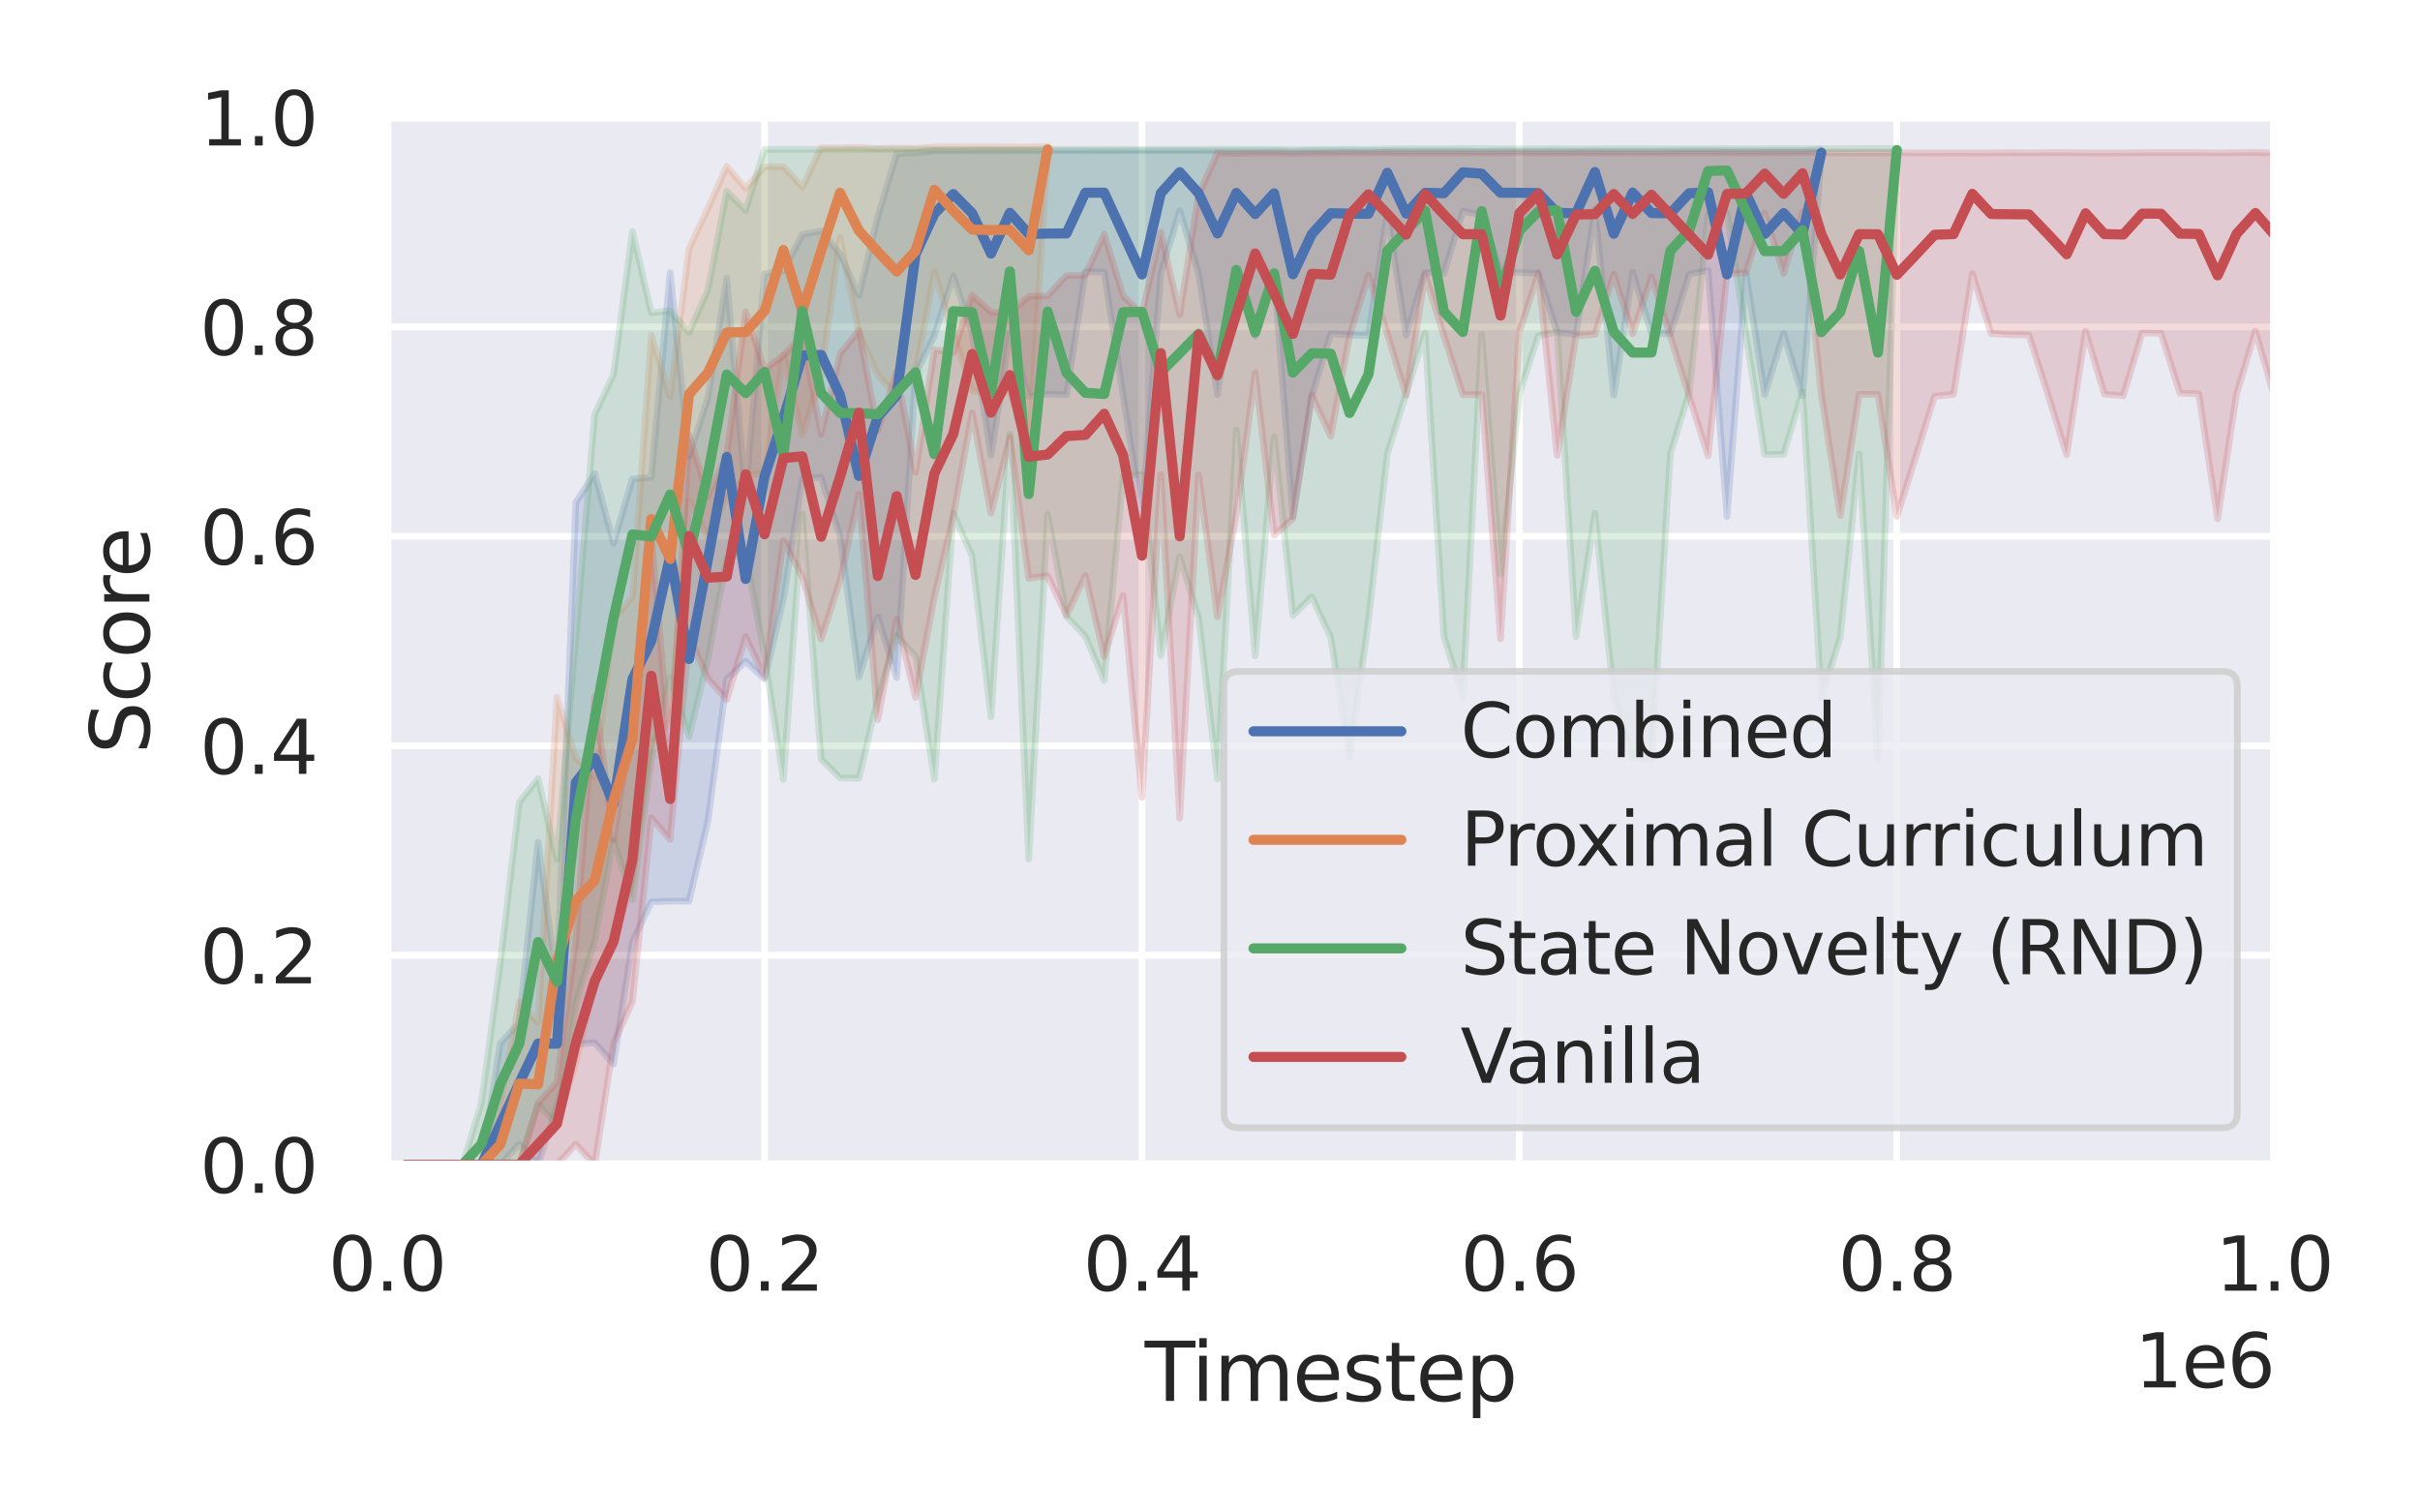<?xml version="1.0" encoding="utf-8" standalone="no"?>
<!DOCTYPE svg PUBLIC "-//W3C//DTD SVG 1.1//EN"
  "http://www.w3.org/Graphics/SVG/1.1/DTD/svg11.dtd">
<svg xmlns:xlink="http://www.w3.org/1999/xlink" width="288pt" height="180pt" viewBox="0 0 288 180" xmlns="http://www.w3.org/2000/svg" version="1.1">
 <defs>
  <style type="text/css">*{stroke-linejoin: round; stroke-linecap: butt}</style>
 </defs>
 <g id="figure_1">
  <g id="patch_1">
   <path d="M 0 180 
L 288 180 
L 288 0 
L 0 0 
z
" style="fill: #ffffff"/>
  </g>
  <g id="axes_1">
   <g id="patch_2">
    <path d="M 46.068 138.612 
L 270.657 138.612 
L 270.657 13.968 
L 46.068 13.968 
z
" style="fill: #eaeaf2"/>
   </g>
   <g id="matplotlib.axis_1">
    <g id="xtick_1">
     <g id="line2d_1">
      <path d="M 46.068 138.612 
L 46.068 13.968 
" clip-path="url(#pedf21549bc)" style="fill: none; stroke: #ffffff; stroke-width: 0.8; stroke-linecap: round"/>
     </g>
     <g id="text_1">
      <!-- 0.0 -->
      <g style="fill: #262626" transform="translate(39.071 153.599) scale(0.088 -0.088)">
       <defs>
        <path id="DejaVuSans-30" d="M 2034 4250 
Q 1547 4250 1301 3770 
Q 1056 3291 1056 2328 
Q 1056 1369 1301 889 
Q 1547 409 2034 409 
Q 2525 409 2770 889 
Q 3016 1369 3016 2328 
Q 3016 3291 2770 3770 
Q 2525 4250 2034 4250 
z
M 2034 4750 
Q 2819 4750 3233 4129 
Q 3647 3509 3647 2328 
Q 3647 1150 3233 529 
Q 2819 -91 2034 -91 
Q 1250 -91 836 529 
Q 422 1150 422 2328 
Q 422 3509 836 4129 
Q 1250 4750 2034 4750 
z
" transform="scale(0.016)"/>
        <path id="DejaVuSans-2e" d="M 684 794 
L 1344 794 
L 1344 0 
L 684 0 
L 684 794 
z
" transform="scale(0.016)"/>
       </defs>
       <use xlink:href="#DejaVuSans-30"/>
       <use xlink:href="#DejaVuSans-2e" x="63.623"/>
       <use xlink:href="#DejaVuSans-30" x="95.41"/>
      </g>
     </g>
    </g>
    <g id="xtick_2">
     <g id="line2d_2">
      <path d="M 90.986 138.612 
L 90.986 13.968 
" clip-path="url(#pedf21549bc)" style="fill: none; stroke: #ffffff; stroke-width: 0.8; stroke-linecap: round"/>
     </g>
     <g id="text_2">
      <!-- 0.2 -->
      <g style="fill: #262626" transform="translate(83.988 153.599) scale(0.088 -0.088)">
       <defs>
        <path id="DejaVuSans-32" d="M 1228 531 
L 3431 531 
L 3431 0 
L 469 0 
L 469 531 
Q 828 903 1448 1529 
Q 2069 2156 2228 2338 
Q 2531 2678 2651 2914 
Q 2772 3150 2772 3378 
Q 2772 3750 2511 3984 
Q 2250 4219 1831 4219 
Q 1534 4219 1204 4116 
Q 875 4013 500 3803 
L 500 4441 
Q 881 4594 1212 4672 
Q 1544 4750 1819 4750 
Q 2544 4750 2975 4387 
Q 3406 4025 3406 3419 
Q 3406 3131 3298 2873 
Q 3191 2616 2906 2266 
Q 2828 2175 2409 1742 
Q 1991 1309 1228 531 
z
" transform="scale(0.016)"/>
       </defs>
       <use xlink:href="#DejaVuSans-30"/>
       <use xlink:href="#DejaVuSans-2e" x="63.623"/>
       <use xlink:href="#DejaVuSans-32" x="95.41"/>
      </g>
     </g>
    </g>
    <g id="xtick_3">
     <g id="line2d_3">
      <path d="M 135.904 138.612 
L 135.904 13.968 
" clip-path="url(#pedf21549bc)" style="fill: none; stroke: #ffffff; stroke-width: 0.8; stroke-linecap: round"/>
     </g>
     <g id="text_3">
      <!-- 0.4 -->
      <g style="fill: #262626" transform="translate(128.906 153.599) scale(0.088 -0.088)">
       <defs>
        <path id="DejaVuSans-34" d="M 2419 4116 
L 825 1625 
L 2419 1625 
L 2419 4116 
z
M 2253 4666 
L 3047 4666 
L 3047 1625 
L 3713 1625 
L 3713 1100 
L 3047 1100 
L 3047 0 
L 2419 0 
L 2419 1100 
L 313 1100 
L 313 1709 
L 2253 4666 
z
" transform="scale(0.016)"/>
       </defs>
       <use xlink:href="#DejaVuSans-30"/>
       <use xlink:href="#DejaVuSans-2e" x="63.623"/>
       <use xlink:href="#DejaVuSans-34" x="95.41"/>
      </g>
     </g>
    </g>
    <g id="xtick_4">
     <g id="line2d_4">
      <path d="M 180.821 138.612 
L 180.821 13.968 
" clip-path="url(#pedf21549bc)" style="fill: none; stroke: #ffffff; stroke-width: 0.8; stroke-linecap: round"/>
     </g>
     <g id="text_4">
      <!-- 0.6 -->
      <g style="fill: #262626" transform="translate(173.824 153.599) scale(0.088 -0.088)">
       <defs>
        <path id="DejaVuSans-36" d="M 2113 2584 
Q 1688 2584 1439 2293 
Q 1191 2003 1191 1497 
Q 1191 994 1439 701 
Q 1688 409 2113 409 
Q 2538 409 2786 701 
Q 3034 994 3034 1497 
Q 3034 2003 2786 2293 
Q 2538 2584 2113 2584 
z
M 3366 4563 
L 3366 3988 
Q 3128 4100 2886 4159 
Q 2644 4219 2406 4219 
Q 1781 4219 1451 3797 
Q 1122 3375 1075 2522 
Q 1259 2794 1537 2939 
Q 1816 3084 2150 3084 
Q 2853 3084 3261 2657 
Q 3669 2231 3669 1497 
Q 3669 778 3244 343 
Q 2819 -91 2113 -91 
Q 1303 -91 875 529 
Q 447 1150 447 2328 
Q 447 3434 972 4092 
Q 1497 4750 2381 4750 
Q 2619 4750 2861 4703 
Q 3103 4656 3366 4563 
z
" transform="scale(0.016)"/>
       </defs>
       <use xlink:href="#DejaVuSans-30"/>
       <use xlink:href="#DejaVuSans-2e" x="63.623"/>
       <use xlink:href="#DejaVuSans-36" x="95.41"/>
      </g>
     </g>
    </g>
    <g id="xtick_5">
     <g id="line2d_5">
      <path d="M 225.739 138.612 
L 225.739 13.968 
" clip-path="url(#pedf21549bc)" style="fill: none; stroke: #ffffff; stroke-width: 0.8; stroke-linecap: round"/>
     </g>
     <g id="text_5">
      <!-- 0.8 -->
      <g style="fill: #262626" transform="translate(218.742 153.599) scale(0.088 -0.088)">
       <defs>
        <path id="DejaVuSans-38" d="M 2034 2216 
Q 1584 2216 1326 1975 
Q 1069 1734 1069 1313 
Q 1069 891 1326 650 
Q 1584 409 2034 409 
Q 2484 409 2743 651 
Q 3003 894 3003 1313 
Q 3003 1734 2745 1975 
Q 2488 2216 2034 2216 
z
M 1403 2484 
Q 997 2584 770 2862 
Q 544 3141 544 3541 
Q 544 4100 942 4425 
Q 1341 4750 2034 4750 
Q 2731 4750 3128 4425 
Q 3525 4100 3525 3541 
Q 3525 3141 3298 2862 
Q 3072 2584 2669 2484 
Q 3125 2378 3379 2068 
Q 3634 1759 3634 1313 
Q 3634 634 3220 271 
Q 2806 -91 2034 -91 
Q 1263 -91 848 271 
Q 434 634 434 1313 
Q 434 1759 690 2068 
Q 947 2378 1403 2484 
z
M 1172 3481 
Q 1172 3119 1398 2916 
Q 1625 2713 2034 2713 
Q 2441 2713 2670 2916 
Q 2900 3119 2900 3481 
Q 2900 3844 2670 4047 
Q 2441 4250 2034 4250 
Q 1625 4250 1398 4047 
Q 1172 3844 1172 3481 
z
" transform="scale(0.016)"/>
       </defs>
       <use xlink:href="#DejaVuSans-30"/>
       <use xlink:href="#DejaVuSans-2e" x="63.623"/>
       <use xlink:href="#DejaVuSans-38" x="95.41"/>
      </g>
     </g>
    </g>
    <g id="xtick_6">
     <g id="line2d_6">
      <path d="M 270.657 138.612 
L 270.657 13.968 
" clip-path="url(#pedf21549bc)" style="fill: none; stroke: #ffffff; stroke-width: 0.8; stroke-linecap: round"/>
     </g>
     <g id="text_6">
      <!-- 1.0 -->
      <g style="fill: #262626" transform="translate(263.66 153.599) scale(0.088 -0.088)">
       <defs>
        <path id="DejaVuSans-31" d="M 794 531 
L 1825 531 
L 1825 4091 
L 703 3866 
L 703 4441 
L 1819 4666 
L 2450 4666 
L 2450 531 
L 3481 531 
L 3481 0 
L 794 0 
L 794 531 
z
" transform="scale(0.016)"/>
       </defs>
       <use xlink:href="#DejaVuSans-31"/>
       <use xlink:href="#DejaVuSans-2e" x="63.623"/>
       <use xlink:href="#DejaVuSans-30" x="95.41"/>
      </g>
     </g>
    </g>
    <g id="text_7">
     <!-- Timestep -->
     <g style="fill: #262626" transform="translate(136.235 166.723) scale(0.096 -0.096)">
      <defs>
       <path id="DejaVuSans-54" d="M -19 4666 
L 3928 4666 
L 3928 4134 
L 2272 4134 
L 2272 0 
L 1638 0 
L 1638 4134 
L -19 4134 
L -19 4666 
z
" transform="scale(0.016)"/>
       <path id="DejaVuSans-69" d="M 603 3500 
L 1178 3500 
L 1178 0 
L 603 0 
L 603 3500 
z
M 603 4863 
L 1178 4863 
L 1178 4134 
L 603 4134 
L 603 4863 
z
" transform="scale(0.016)"/>
       <path id="DejaVuSans-6d" d="M 3328 2828 
Q 3544 3216 3844 3400 
Q 4144 3584 4550 3584 
Q 5097 3584 5394 3201 
Q 5691 2819 5691 2113 
L 5691 0 
L 5113 0 
L 5113 2094 
Q 5113 2597 4934 2840 
Q 4756 3084 4391 3084 
Q 3944 3084 3684 2787 
Q 3425 2491 3425 1978 
L 3425 0 
L 2847 0 
L 2847 2094 
Q 2847 2600 2669 2842 
Q 2491 3084 2119 3084 
Q 1678 3084 1418 2786 
Q 1159 2488 1159 1978 
L 1159 0 
L 581 0 
L 581 3500 
L 1159 3500 
L 1159 2956 
Q 1356 3278 1631 3431 
Q 1906 3584 2284 3584 
Q 2666 3584 2933 3390 
Q 3200 3197 3328 2828 
z
" transform="scale(0.016)"/>
       <path id="DejaVuSans-65" d="M 3597 1894 
L 3597 1613 
L 953 1613 
Q 991 1019 1311 708 
Q 1631 397 2203 397 
Q 2534 397 2845 478 
Q 3156 559 3463 722 
L 3463 178 
Q 3153 47 2828 -22 
Q 2503 -91 2169 -91 
Q 1331 -91 842 396 
Q 353 884 353 1716 
Q 353 2575 817 3079 
Q 1281 3584 2069 3584 
Q 2775 3584 3186 3129 
Q 3597 2675 3597 1894 
z
M 3022 2063 
Q 3016 2534 2758 2815 
Q 2500 3097 2075 3097 
Q 1594 3097 1305 2825 
Q 1016 2553 972 2059 
L 3022 2063 
z
" transform="scale(0.016)"/>
       <path id="DejaVuSans-73" d="M 2834 3397 
L 2834 2853 
Q 2591 2978 2328 3040 
Q 2066 3103 1784 3103 
Q 1356 3103 1142 2972 
Q 928 2841 928 2578 
Q 928 2378 1081 2264 
Q 1234 2150 1697 2047 
L 1894 2003 
Q 2506 1872 2764 1633 
Q 3022 1394 3022 966 
Q 3022 478 2636 193 
Q 2250 -91 1575 -91 
Q 1294 -91 989 -36 
Q 684 19 347 128 
L 347 722 
Q 666 556 975 473 
Q 1284 391 1588 391 
Q 1994 391 2212 530 
Q 2431 669 2431 922 
Q 2431 1156 2273 1281 
Q 2116 1406 1581 1522 
L 1381 1569 
Q 847 1681 609 1914 
Q 372 2147 372 2553 
Q 372 3047 722 3315 
Q 1072 3584 1716 3584 
Q 2034 3584 2315 3537 
Q 2597 3491 2834 3397 
z
" transform="scale(0.016)"/>
       <path id="DejaVuSans-74" d="M 1172 4494 
L 1172 3500 
L 2356 3500 
L 2356 3053 
L 1172 3053 
L 1172 1153 
Q 1172 725 1289 603 
Q 1406 481 1766 481 
L 2356 481 
L 2356 0 
L 1766 0 
Q 1100 0 847 248 
Q 594 497 594 1153 
L 594 3053 
L 172 3053 
L 172 3500 
L 594 3500 
L 594 4494 
L 1172 4494 
z
" transform="scale(0.016)"/>
       <path id="DejaVuSans-70" d="M 1159 525 
L 1159 -1331 
L 581 -1331 
L 581 3500 
L 1159 3500 
L 1159 2969 
Q 1341 3281 1617 3432 
Q 1894 3584 2278 3584 
Q 2916 3584 3314 3078 
Q 3713 2572 3713 1747 
Q 3713 922 3314 415 
Q 2916 -91 2278 -91 
Q 1894 -91 1617 61 
Q 1341 213 1159 525 
z
M 3116 1747 
Q 3116 2381 2855 2742 
Q 2594 3103 2138 3103 
Q 1681 3103 1420 2742 
Q 1159 2381 1159 1747 
Q 1159 1113 1420 752 
Q 1681 391 2138 391 
Q 2594 391 2855 752 
Q 3116 1113 3116 1747 
z
" transform="scale(0.016)"/>
      </defs>
      <use xlink:href="#DejaVuSans-54"/>
      <use xlink:href="#DejaVuSans-69" x="57.959"/>
      <use xlink:href="#DejaVuSans-6d" x="85.742"/>
      <use xlink:href="#DejaVuSans-65" x="183.154"/>
      <use xlink:href="#DejaVuSans-73" x="244.678"/>
      <use xlink:href="#DejaVuSans-74" x="296.777"/>
      <use xlink:href="#DejaVuSans-65" x="335.986"/>
      <use xlink:href="#DejaVuSans-70" x="397.51"/>
     </g>
    </g>
    <g id="text_8">
     <!-- 1e6 -->
     <g style="fill: #262626" transform="translate(254.044 165.115) scale(0.088 -0.088)">
      <use xlink:href="#DejaVuSans-31"/>
      <use xlink:href="#DejaVuSans-65" x="63.623"/>
      <use xlink:href="#DejaVuSans-36" x="125.146"/>
     </g>
    </g>
   </g>
   <g id="matplotlib.axis_2">
    <g id="ytick_1">
     <g id="line2d_7">
      <path d="M 46.068 138.612 
L 270.657 138.612 
" clip-path="url(#pedf21549bc)" style="fill: none; stroke: #ffffff; stroke-width: 0.8; stroke-linecap: round"/>
     </g>
     <g id="text_9">
      <!-- 0.0 -->
      <g style="fill: #262626" transform="translate(23.773 141.955) scale(0.088 -0.088)">
       <use xlink:href="#DejaVuSans-30"/>
       <use xlink:href="#DejaVuSans-2e" x="63.623"/>
       <use xlink:href="#DejaVuSans-30" x="95.41"/>
      </g>
     </g>
    </g>
    <g id="ytick_2">
     <g id="line2d_8">
      <path d="M 46.068 113.683 
L 270.657 113.683 
" clip-path="url(#pedf21549bc)" style="fill: none; stroke: #ffffff; stroke-width: 0.8; stroke-linecap: round"/>
     </g>
     <g id="text_10">
      <!-- 0.2 -->
      <g style="fill: #262626" transform="translate(23.773 117.027) scale(0.088 -0.088)">
       <use xlink:href="#DejaVuSans-30"/>
       <use xlink:href="#DejaVuSans-2e" x="63.623"/>
       <use xlink:href="#DejaVuSans-32" x="95.41"/>
      </g>
     </g>
    </g>
    <g id="ytick_3">
     <g id="line2d_9">
      <path d="M 46.068 88.754 
L 270.657 88.754 
" clip-path="url(#pedf21549bc)" style="fill: none; stroke: #ffffff; stroke-width: 0.8; stroke-linecap: round"/>
     </g>
     <g id="text_11">
      <!-- 0.4 -->
      <g style="fill: #262626" transform="translate(23.773 92.098) scale(0.088 -0.088)">
       <use xlink:href="#DejaVuSans-30"/>
       <use xlink:href="#DejaVuSans-2e" x="63.623"/>
       <use xlink:href="#DejaVuSans-34" x="95.41"/>
      </g>
     </g>
    </g>
    <g id="ytick_4">
     <g id="line2d_10">
      <path d="M 46.068 63.826 
L 270.657 63.826 
" clip-path="url(#pedf21549bc)" style="fill: none; stroke: #ffffff; stroke-width: 0.8; stroke-linecap: round"/>
     </g>
     <g id="text_12">
      <!-- 0.6 -->
      <g style="fill: #262626" transform="translate(23.773 67.169) scale(0.088 -0.088)">
       <use xlink:href="#DejaVuSans-30"/>
       <use xlink:href="#DejaVuSans-2e" x="63.623"/>
       <use xlink:href="#DejaVuSans-36" x="95.41"/>
      </g>
     </g>
    </g>
    <g id="ytick_5">
     <g id="line2d_11">
      <path d="M 46.068 38.897 
L 270.657 38.897 
" clip-path="url(#pedf21549bc)" style="fill: none; stroke: #ffffff; stroke-width: 0.8; stroke-linecap: round"/>
     </g>
     <g id="text_13">
      <!-- 0.8 -->
      <g style="fill: #262626" transform="translate(23.773 42.24) scale(0.088 -0.088)">
       <use xlink:href="#DejaVuSans-30"/>
       <use xlink:href="#DejaVuSans-2e" x="63.623"/>
       <use xlink:href="#DejaVuSans-38" x="95.41"/>
      </g>
     </g>
    </g>
    <g id="ytick_6">
     <g id="line2d_12">
      <path d="M 46.068 13.968 
L 270.657 13.968 
" clip-path="url(#pedf21549bc)" style="fill: none; stroke: #ffffff; stroke-width: 0.8; stroke-linecap: round"/>
     </g>
     <g id="text_14">
      <!-- 1.0 -->
      <g style="fill: #262626" transform="translate(23.773 17.311) scale(0.088 -0.088)">
       <use xlink:href="#DejaVuSans-31"/>
       <use xlink:href="#DejaVuSans-2e" x="63.623"/>
       <use xlink:href="#DejaVuSans-30" x="95.41"/>
      </g>
     </g>
    </g>
    <g id="text_15">
     <!-- Score -->
     <g style="fill: #262626" transform="translate(17.777 89.732) rotate(-90) scale(0.096 -0.096)">
      <defs>
       <path id="DejaVuSans-53" d="M 3425 4513 
L 3425 3897 
Q 3066 4069 2747 4153 
Q 2428 4238 2131 4238 
Q 1616 4238 1336 4038 
Q 1056 3838 1056 3469 
Q 1056 3159 1242 3001 
Q 1428 2844 1947 2747 
L 2328 2669 
Q 3034 2534 3370 2195 
Q 3706 1856 3706 1288 
Q 3706 609 3251 259 
Q 2797 -91 1919 -91 
Q 1588 -91 1214 -16 
Q 841 59 441 206 
L 441 856 
Q 825 641 1194 531 
Q 1563 422 1919 422 
Q 2459 422 2753 634 
Q 3047 847 3047 1241 
Q 3047 1584 2836 1778 
Q 2625 1972 2144 2069 
L 1759 2144 
Q 1053 2284 737 2584 
Q 422 2884 422 3419 
Q 422 4038 858 4394 
Q 1294 4750 2059 4750 
Q 2388 4750 2728 4690 
Q 3069 4631 3425 4513 
z
" transform="scale(0.016)"/>
       <path id="DejaVuSans-63" d="M 3122 3366 
L 3122 2828 
Q 2878 2963 2633 3030 
Q 2388 3097 2138 3097 
Q 1578 3097 1268 2742 
Q 959 2388 959 1747 
Q 959 1106 1268 751 
Q 1578 397 2138 397 
Q 2388 397 2633 464 
Q 2878 531 3122 666 
L 3122 134 
Q 2881 22 2623 -34 
Q 2366 -91 2075 -91 
Q 1284 -91 818 406 
Q 353 903 353 1747 
Q 353 2603 823 3093 
Q 1294 3584 2113 3584 
Q 2378 3584 2631 3529 
Q 2884 3475 3122 3366 
z
" transform="scale(0.016)"/>
       <path id="DejaVuSans-6f" d="M 1959 3097 
Q 1497 3097 1228 2736 
Q 959 2375 959 1747 
Q 959 1119 1226 758 
Q 1494 397 1959 397 
Q 2419 397 2687 759 
Q 2956 1122 2956 1747 
Q 2956 2369 2687 2733 
Q 2419 3097 1959 3097 
z
M 1959 3584 
Q 2709 3584 3137 3096 
Q 3566 2609 3566 1747 
Q 3566 888 3137 398 
Q 2709 -91 1959 -91 
Q 1206 -91 779 398 
Q 353 888 353 1747 
Q 353 2609 779 3096 
Q 1206 3584 1959 3584 
z
" transform="scale(0.016)"/>
       <path id="DejaVuSans-72" d="M 2631 2963 
Q 2534 3019 2420 3045 
Q 2306 3072 2169 3072 
Q 1681 3072 1420 2755 
Q 1159 2438 1159 1844 
L 1159 0 
L 581 0 
L 581 3500 
L 1159 3500 
L 1159 2956 
Q 1341 3275 1631 3429 
Q 1922 3584 2338 3584 
Q 2397 3584 2469 3576 
Q 2541 3569 2628 3553 
L 2631 2963 
z
" transform="scale(0.016)"/>
      </defs>
      <use xlink:href="#DejaVuSans-53"/>
      <use xlink:href="#DejaVuSans-63" x="63.477"/>
      <use xlink:href="#DejaVuSans-6f" x="118.457"/>
      <use xlink:href="#DejaVuSans-72" x="179.639"/>
      <use xlink:href="#DejaVuSans-65" x="218.502"/>
     </g>
    </g>
   </g>
   <g id="PolyCollection_1">
    <defs>
     <path id="m07de164847" d="M 48.314 -41.388 
L 48.314 -41.388 
L 50.56 -41.388 
L 52.806 -41.388 
L 55.052 -41.388 
L 57.297 -41.388 
L 59.543 -41.388 
L 61.789 -43.842 
L 64.035 -41.388 
L 66.281 -48.446 
L 68.527 -55.73 
L 70.773 -55.901 
L 73.019 -53.377 
L 75.265 -67.914 
L 77.51 -72.666 
L 79.756 -72.752 
L 82.002 -72.744 
L 84.248 -82.31 
L 86.494 -99.167 
L 88.74 -101.303 
L 90.986 -99.199 
L 93.232 -108.719 
L 95.478 -123.038 
L 97.723 -123.201 
L 99.969 -116.213 
L 102.215 -99.433 
L 104.461 -106.592 
L 106.707 -99.355 
L 108.953 -135.429 
L 111.199 -140.075 
L 113.445 -147.156 
L 115.691 -140.386 
L 117.936 -125.819 
L 120.182 -140.332 
L 122.428 -132.838 
L 124.674 -133.095 
L 126.92 -133.04 
L 129.166 -147.678 
L 131.412 -147.608 
L 133.658 -132.993 
L 135.904 -118.457 
L 138.149 -147.483 
L 140.395 -154.915 
L 142.641 -147.482 
L 144.887 -133.04 
L 147.133 -147.505 
L 149.379 -139.989 
L 151.625 -147.468 
L 153.871 -118.526 
L 156.117 -132.877 
L 158.363 -140.293 
L 160.608 -140.122 
L 162.854 -140.059 
L 165.1 -154.713 
L 167.346 -140.122 
L 169.592 -147.6 
L 171.838 -147.46 
L 174.084 -154.899 
L 176.33 -154.378 
L 178.576 -147.655 
L 180.821 -147.554 
L 183.067 -147.507 
L 185.313 -140.472 
L 187.559 -140.192 
L 189.805 -155.032 
L 192.051 -132.955 
L 194.297 -147.6 
L 196.543 -140.309 
L 198.789 -140.284 
L 201.034 -147.39 
L 203.28 -147.811 
L 205.526 -118.511 
L 207.772 -147.53 
L 210.018 -133.046 
L 212.264 -140.309 
L 214.51 -132.923 
L 216.756 -161.428 
L 216.756 -162.191 
L 216.756 -162.191 
L 214.51 -162.051 
L 212.264 -162.051 
L 210.018 -162.051 
L 207.772 -162.051 
L 205.526 -162.051 
L 203.28 -162.09 
L 201.034 -162.091 
L 198.789 -162.051 
L 196.543 -162.021 
L 194.297 -162.051 
L 192.051 -162.02 
L 189.805 -162.051 
L 187.559 -162.021 
L 185.313 -162.051 
L 183.067 -162.021 
L 180.821 -162.051 
L 178.576 -162.051 
L 176.33 -161.982 
L 174.084 -162.051 
L 171.838 -162.051 
L 169.592 -162.051 
L 167.346 -162.051 
L 165.1 -162.051 
L 162.854 -162.051 
L 160.608 -162.051 
L 158.363 -162.051 
L 156.117 -162.051 
L 153.871 -161.981 
L 151.625 -162.051 
L 149.379 -162.051 
L 147.133 -162.051 
L 144.887 -162.051 
L 142.641 -162.051 
L 140.395 -162.051 
L 138.149 -162.051 
L 135.904 -162.051 
L 133.658 -162.051 
L 131.412 -162.051 
L 129.166 -162.051 
L 126.92 -162.051 
L 124.674 -162.051 
L 122.428 -162.051 
L 120.182 -162.051 
L 117.936 -162.051 
L 115.691 -162.051 
L 113.445 -162.02 
L 111.199 -162.051 
L 108.953 -161.81 
L 106.707 -161.711 
L 104.461 -154.167 
L 102.215 -144.843 
L 99.969 -149.743 
L 97.723 -152.531 
L 95.478 -152.095 
L 93.232 -147.748 
L 90.986 -147.421 
L 88.74 -120.95 
L 86.494 -146.899 
L 84.248 -132.628 
L 82.002 -125.663 
L 79.756 -147.546 
L 77.51 -123.209 
L 75.265 -123.006 
L 73.019 -115.356 
L 70.773 -123.645 
L 68.527 -120.202 
L 66.281 -63.069 
L 64.035 -79.763 
L 61.789 -58.316 
L 59.543 -55.831 
L 57.297 -41.388 
L 55.052 -41.388 
L 52.806 -41.388 
L 50.56 -41.388 
L 48.314 -41.388 
z
" style="stroke: #4c72b0; stroke-opacity: 0.2; stroke-width: 0.8"/>
    </defs>
    <g clip-path="url(#pedf21549bc)">
     <use xlink:href="#m07de164847" x="0" y="180" style="fill: #4c72b0; fill-opacity: 0.2; stroke: #4c72b0; stroke-opacity: 0.2; stroke-width: 0.8"/>
    </g>
   </g>
   <g id="PolyCollection_2">
    <defs>
     <path id="med8ada148b" d="M 48.314 -41.388 
L 48.314 -41.388 
L 50.56 -41.388 
L 52.806 -41.388 
L 55.052 -41.388 
L 57.297 -41.388 
L 59.543 -41.388 
L 61.789 -41.388 
L 64.035 -43.741 
L 66.281 -46.28 
L 68.527 -53.463 
L 70.773 -63.131 
L 73.019 -67.984 
L 75.265 -75.286 
L 77.51 -91.557 
L 79.756 -94.198 
L 82.002 -120.451 
L 84.248 -116.087 
L 86.494 -120.662 
L 88.74 -123.31 
L 90.986 -123.723 
L 93.232 -137.769 
L 95.478 -128.218 
L 97.723 -135.385 
L 99.969 -151.698 
L 102.215 -140.464 
L 104.461 -135.314 
L 106.707 -132.97 
L 108.953 -135.65 
L 111.199 -147.639 
L 113.445 -140.262 
L 115.691 -133.492 
L 117.936 -133.243 
L 120.182 -133.414 
L 122.428 -126.107 
L 124.674 -161.848 
L 124.674 -162.573 
L 124.674 -162.573 
L 122.428 -162.526 
L 120.182 -162.526 
L 117.936 -162.526 
L 115.691 -162.526 
L 113.445 -162.526 
L 111.199 -162.526 
L 108.953 -162.324 
L 106.707 -162.402 
L 104.461 -162.324 
L 102.215 -162.48 
L 99.969 -162.402 
L 97.723 -162.402 
L 95.478 -157.728 
L 93.232 -160.174 
L 90.986 -160.158 
L 88.74 -157.572 
L 86.494 -160.205 
L 84.248 -155.198 
L 82.002 -150.428 
L 79.756 -132.745 
L 77.51 -140.075 
L 75.265 -108.968 
L 73.019 -106.296 
L 70.773 -87.475 
L 68.527 -89.789 
L 66.281 -97.01 
L 64.035 -58.316 
L 61.789 -60.778 
L 59.543 -48.61 
L 57.297 -41.388 
L 55.052 -41.388 
L 52.806 -41.388 
L 50.56 -41.388 
L 48.314 -41.388 
z
" style="stroke: #dd8452; stroke-opacity: 0.2; stroke-width: 0.8"/>
    </defs>
    <g clip-path="url(#pedf21549bc)">
     <use xlink:href="#med8ada148b" x="0" y="180" style="fill: #dd8452; fill-opacity: 0.2; stroke: #dd8452; stroke-opacity: 0.2; stroke-width: 0.8"/>
    </g>
   </g>
   <g id="PolyCollection_3">
    <defs>
     <path id="mdd93a2e1b8" d="M 48.314 -41.388 
L 48.314 -41.388 
L 50.56 -41.388 
L 52.806 -41.388 
L 55.052 -41.388 
L 57.297 -41.388 
L 59.543 -41.388 
L 61.789 -41.388 
L 64.035 -48.563 
L 66.281 -46.195 
L 68.527 -60.677 
L 70.773 -68.077 
L 73.019 -79.991 
L 75.265 -72.946 
L 77.51 -89.516 
L 79.756 -99.371 
L 82.002 -92.313 
L 84.248 -101.599 
L 86.494 -113.635 
L 88.74 -114.094 
L 90.986 -101.988 
L 93.232 -87.249 
L 95.478 -118.823 
L 97.723 -89.664 
L 99.969 -87.405 
L 102.215 -87.397 
L 104.461 -96.909 
L 106.707 -104.318 
L 108.953 -101.872 
L 111.199 -87.273 
L 113.445 -118.917 
L 115.691 -113.814 
L 117.936 -94.673 
L 120.182 -128.343 
L 122.428 -77.753 
L 124.674 -118.8 
L 126.92 -106.655 
L 129.166 -104.279 
L 131.412 -99.028 
L 133.658 -123.38 
L 135.904 -123.536 
L 138.149 -101.981 
L 140.395 -113.736 
L 142.641 -106.507 
L 144.887 -87.304 
L 147.133 -128.818 
L 149.379 -101.94 
L 151.625 -128.039 
L 153.871 -106.748 
L 156.117 -108.976 
L 158.363 -104.17 
L 160.608 -89.89 
L 162.854 -106.125 
L 165.1 -125.975 
L 167.346 -133.157 
L 169.592 -140.355 
L 171.838 -104.294 
L 174.084 -97.041 
L 176.33 -140.207 
L 178.576 -111.672 
L 180.821 -133.196 
L 183.067 -140.052 
L 185.313 -140.464 
L 187.559 -104.208 
L 189.805 -118.893 
L 192.051 -97.049 
L 194.297 -89.703 
L 196.543 -89.688 
L 198.789 -126.045 
L 201.034 -133.313 
L 203.28 -154.518 
L 205.526 -154.697 
L 207.772 -140.262 
L 210.018 -125.904 
L 212.264 -125.936 
L 214.51 -133.383 
L 216.756 -96.995 
L 219.002 -104.154 
L 221.247 -125.982 
L 223.493 -89.688 
L 225.739 -161.989 
L 225.739 -162.324 
L 225.739 -162.324 
L 223.493 -162.324 
L 221.247 -162.324 
L 219.002 -162.301 
L 216.756 -162.308 
L 214.51 -162.308 
L 212.264 -162.324 
L 210.018 -162.3 
L 207.772 -162.3 
L 205.526 -162.309 
L 203.28 -162.308 
L 201.034 -162.308 
L 198.789 -162.3 
L 196.543 -162.309 
L 194.297 -162.309 
L 192.051 -162.324 
L 189.805 -162.3 
L 187.559 -162.3 
L 185.313 -162.309 
L 183.067 -162.308 
L 180.821 -162.308 
L 178.576 -162.3 
L 176.33 -162.324 
L 174.084 -162.324 
L 171.838 -162.301 
L 169.592 -162.301 
L 167.346 -162.324 
L 165.1 -162.3 
L 162.854 -162.207 
L 160.608 -162.238 
L 158.363 -162.223 
L 156.117 -162.207 
L 153.871 -162.207 
L 151.625 -162.223 
L 149.379 -162.223 
L 147.133 -162.223 
L 144.887 -162.239 
L 142.641 -162.223 
L 140.395 -162.223 
L 138.149 -162.223 
L 135.904 -162.223 
L 133.658 -162.223 
L 131.412 -162.238 
L 129.166 -162.223 
L 126.92 -162.223 
L 124.674 -162.223 
L 122.428 -162.223 
L 120.182 -162.207 
L 117.936 -162.223 
L 115.691 -162.223 
L 113.445 -162.223 
L 111.199 -162.223 
L 108.953 -162.223 
L 106.707 -162.223 
L 104.461 -162.223 
L 102.215 -162.207 
L 99.969 -162.223 
L 97.723 -162.223 
L 95.478 -162.223 
L 93.232 -162.223 
L 90.986 -162.223 
L 88.74 -154.946 
L 86.494 -157.229 
L 84.248 -145.489 
L 82.002 -140.441 
L 79.756 -142.996 
L 77.51 -142.786 
L 75.265 -152.442 
L 73.019 -135.44 
L 70.773 -130.656 
L 68.527 -104.154 
L 66.281 -77.737 
L 64.035 -87.335 
L 61.789 -84.484 
L 59.543 -65.398 
L 57.297 -48.75 
L 55.052 -41.388 
L 52.806 -41.388 
L 50.56 -41.388 
L 48.314 -41.388 
z
" style="stroke: #55a868; stroke-opacity: 0.2; stroke-width: 0.8"/>
    </defs>
    <g clip-path="url(#pedf21549bc)">
     <use xlink:href="#mdd93a2e1b8" x="0" y="180" style="fill: #55a868; fill-opacity: 0.2; stroke: #55a868; stroke-opacity: 0.2; stroke-width: 0.8"/>
    </g>
   </g>
   <g id="PolyCollection_4">
    <defs>
     <path id="m45318a7d4b" d="M 48.314 -41.388 
L 48.314 -41.388 
L 50.56 -41.388 
L 52.806 -41.388 
L 55.052 -41.388 
L 57.297 -41.388 
L 59.543 -41.388 
L 61.789 -41.388 
L 64.035 -41.388 
L 66.281 -41.388 
L 68.527 -43.834 
L 70.773 -41.388 
L 73.019 -55.847 
L 75.265 -60.809 
L 77.51 -82.653 
L 79.756 -80.074 
L 82.002 -104.302 
L 84.248 -99.231 
L 86.494 -96.746 
L 88.74 -104.24 
L 90.986 -99.402 
L 93.232 -115.684 
L 95.478 -111.337 
L 97.723 -103.944 
L 99.969 -110.939 
L 102.215 -121.184 
L 104.461 -94.362 
L 106.707 -106.25 
L 108.953 -97.003 
L 111.199 -109.031 
L 113.445 -118.597 
L 115.691 -130.88 
L 117.936 -118.924 
L 120.182 -127.938 
L 122.428 -111.173 
L 124.674 -111.475 
L 126.92 -106.748 
L 129.166 -111.508 
L 131.412 -101.871 
L 133.658 -109.14 
L 135.904 -85.115 
L 138.149 -123.552 
L 140.395 -82.612 
L 142.641 -123.503 
L 144.887 -106.585 
L 147.133 -118.839 
L 149.379 -135.666 
L 151.625 -116.307 
L 153.871 -118.296 
L 156.117 -132.955 
L 158.363 -128.1 
L 160.608 -140.02 
L 162.854 -147.273 
L 165.1 -140.293 
L 167.346 -132.939 
L 169.592 -147.343 
L 171.838 -140.036 
L 174.084 -133.04 
L 176.33 -133.04 
L 178.576 -103.975 
L 180.821 -140.503 
L 183.067 -147.46 
L 185.313 -125.803 
L 187.559 -140.052 
L 189.805 -140.192 
L 192.051 -147.39 
L 194.297 -140.285 
L 196.543 -147.055 
L 198.789 -139.958 
L 201.034 -132.814 
L 203.28 -125.749 
L 205.526 -147.382 
L 207.772 -147.538 
L 210.018 -154.627 
L 212.264 -147.476 
L 214.51 -154.821 
L 216.756 -133.087 
L 219.002 -118.644 
L 221.247 -133.048 
L 223.493 -133.055 
L 225.739 -118.55 
L 227.985 -125.616 
L 230.231 -132.853 
L 232.477 -133.064 
L 234.723 -147.444 
L 236.969 -140.293 
L 239.215 -140.168 
L 241.46 -140.121 
L 243.706 -133.117 
L 245.952 -125.889 
L 248.198 -140.573 
L 250.444 -133.087 
L 252.69 -132.908 
L 254.936 -140.363 
L 257.182 -140.34 
L 259.428 -133.212 
L 261.673 -133.134 
L 263.919 -118.27 
L 266.165 -133.117 
L 268.411 -140.612 
L 270.657 -132.837 
L 270.657 -161.803 
L 270.657 -161.803 
L 268.411 -161.856 
L 266.165 -161.841 
L 263.919 -161.802 
L 261.673 -161.841 
L 259.428 -161.841 
L 257.182 -161.841 
L 254.936 -161.841 
L 252.69 -161.803 
L 250.444 -161.802 
L 248.198 -161.802 
L 245.952 -161.841 
L 243.706 -161.841 
L 241.46 -161.802 
L 239.215 -161.841 
L 236.969 -161.802 
L 234.723 -161.802 
L 232.477 -161.803 
L 230.231 -161.802 
L 227.985 -161.802 
L 225.739 -161.841 
L 223.493 -161.802 
L 221.247 -161.802 
L 219.002 -161.803 
L 216.756 -161.841 
L 214.51 -161.856 
L 212.264 -161.841 
L 210.018 -161.841 
L 207.772 -161.802 
L 205.526 -161.841 
L 203.28 -161.802 
L 201.034 -161.802 
L 198.789 -161.802 
L 196.543 -161.802 
L 194.297 -161.802 
L 192.051 -161.802 
L 189.805 -161.802 
L 187.559 -161.841 
L 185.313 -161.802 
L 183.067 -161.802 
L 180.821 -161.841 
L 178.576 -161.802 
L 176.33 -161.803 
L 174.084 -161.802 
L 171.838 -161.802 
L 169.592 -161.802 
L 167.346 -161.802 
L 165.1 -161.841 
L 162.854 -161.802 
L 160.608 -161.803 
L 158.363 -161.786 
L 156.117 -161.771 
L 153.871 -161.748 
L 151.625 -161.786 
L 149.379 -161.786 
L 147.133 -161.732 
L 144.887 -161.786 
L 142.641 -156.801 
L 140.395 -142.54 
L 138.149 -152.352 
L 135.904 -142.638 
L 133.658 -144.772 
L 131.412 -152.111 
L 129.166 -147.257 
L 126.92 -147.203 
L 124.674 -144.796 
L 122.428 -144.733 
L 120.182 -142.748 
L 117.936 -142.84 
L 115.691 -144.86 
L 113.445 -137.996 
L 111.199 -138.379 
L 108.953 -123.77 
L 106.707 -135.712 
L 104.461 -128.724 
L 102.215 -140.676 
L 99.969 -137.87 
L 97.723 -128.327 
L 95.478 -140.102 
L 93.232 -137.675 
L 90.986 -136.001 
L 88.74 -142.879 
L 86.494 -125.743 
L 84.248 -120.926 
L 82.002 -128.187 
L 79.756 -89.734 
L 77.51 -116.525 
L 75.265 -94.712 
L 73.019 -80.006 
L 70.773 -97.143 
L 68.527 -68.015 
L 66.281 -51.18 
L 64.035 -48.68 
L 61.789 -41.388 
L 59.543 -41.388 
L 57.297 -41.388 
L 55.052 -41.388 
L 52.806 -41.388 
L 50.56 -41.388 
L 48.314 -41.388 
z
" style="stroke: #c44e52; stroke-opacity: 0.2; stroke-width: 0.8"/>
    </defs>
    <g clip-path="url(#pedf21549bc)">
     <use xlink:href="#m45318a7d4b" x="0" y="180" style="fill: #c44e52; fill-opacity: 0.2; stroke: #c44e52; stroke-opacity: 0.2; stroke-width: 0.8"/>
    </g>
   </g>
   <g id="line2d_13">
    <path d="M 48.314 138.612 
L 50.56 138.612 
L 52.806 138.612 
L 55.052 138.612 
L 57.297 138.612 
L 59.543 133.798 
L 61.789 128.921 
L 64.035 124.2 
L 66.281 124.208 
L 68.527 93.133 
L 70.773 90.227 
L 73.019 95.633 
L 75.265 80.824 
L 77.51 76.274 
L 79.756 66.178 
L 82.002 78.425 
L 84.248 66.583 
L 86.494 54.384 
L 88.74 68.897 
L 90.986 56.69 
L 93.232 49.741 
L 95.478 42.317 
L 97.723 42.239 
L 99.969 47.022 
L 102.215 56.643 
L 104.461 49.608 
L 106.707 47.045 
L 108.953 30.273 
L 111.199 25.435 
L 113.445 23.098 
L 115.691 25.365 
L 117.936 30.187 
L 120.182 25.326 
L 122.428 27.858 
L 124.674 27.796 
L 126.92 27.78 
L 129.166 22.935 
L 131.412 22.935 
L 133.658 27.819 
L 135.904 32.665 
L 138.149 22.989 
L 140.395 20.488 
L 142.641 22.989 
L 144.887 27.78 
L 147.133 22.958 
L 149.379 25.474 
L 151.625 23.005 
L 153.871 32.641 
L 156.117 27.858 
L 158.363 25.373 
L 160.608 25.42 
L 162.854 25.451 
L 165.1 20.566 
L 167.346 25.42 
L 169.592 22.95 
L 171.838 22.997 
L 174.084 20.504 
L 176.33 20.668 
L 178.576 22.942 
L 180.821 22.942 
L 183.067 22.981 
L 185.313 25.326 
L 187.559 25.396 
L 189.805 20.473 
L 192.051 27.819 
L 194.297 22.927 
L 196.543 25.357 
L 198.789 25.389 
L 201.034 22.997 
L 203.28 22.88 
L 205.526 32.657 
L 207.772 22.974 
L 210.018 27.835 
L 212.264 25.357 
L 214.51 27.819 
L 216.756 18.183 
" clip-path="url(#pedf21549bc)" style="fill: none; stroke: #4c72b0; stroke-width: 1.2; stroke-linecap: round"/>
   </g>
   <g id="line2d_14">
    <path d="M 48.314 138.612 
L 50.56 138.612 
L 52.806 138.612 
L 55.052 138.612 
L 57.297 138.612 
L 59.543 136.205 
L 61.789 128.96 
L 64.035 129.038 
L 66.281 114.369 
L 68.527 107.21 
L 70.773 104.748 
L 73.019 95.275 
L 75.265 87.968 
L 77.51 61.785 
L 79.756 66.521 
L 82.002 46.913 
L 84.248 44.358 
L 86.494 39.567 
L 88.74 39.52 
L 90.986 37.004 
L 93.232 29.759 
L 95.478 37.012 
L 97.723 29.876 
L 99.969 22.95 
L 102.215 27.445 
L 104.461 29.954 
L 106.707 32.314 
L 108.953 29.868 
L 111.199 22.584 
L 113.445 25.069 
L 115.691 27.328 
L 117.936 27.383 
L 120.182 27.352 
L 122.428 29.79 
L 124.674 17.785 
" clip-path="url(#pedf21549bc)" style="fill: none; stroke: #dd8452; stroke-width: 1.2; stroke-linecap: round"/>
   </g>
   <g id="line2d_15">
    <path d="M 48.314 138.612 
L 50.56 138.612 
L 52.806 138.612 
L 55.052 138.612 
L 57.297 136.158 
L 59.543 128.999 
L 61.789 124.247 
L 64.035 112.11 
L 66.281 116.846 
L 68.527 97.581 
L 70.773 85.553 
L 73.019 73.524 
L 75.265 63.6 
L 77.51 63.849 
L 79.756 58.855 
L 82.002 66.015 
L 84.248 56.401 
L 86.494 44.568 
L 88.74 46.788 
L 90.986 44.256 
L 93.232 54.041 
L 95.478 37.019 
L 97.723 46.781 
L 99.969 49.133 
L 102.215 49.164 
L 104.461 49.312 
L 106.707 46.71 
L 108.953 44.311 
L 111.199 54.049 
L 113.445 37.027 
L 115.691 37.167 
L 117.936 46.749 
L 120.182 32.298 
L 122.428 58.801 
L 124.674 37.074 
L 126.92 44.342 
L 129.166 46.749 
L 131.412 46.89 
L 133.658 37.152 
L 135.904 37.121 
L 138.149 44.272 
L 140.395 42.021 
L 142.641 39.73 
L 144.887 44.428 
L 147.133 32.127 
L 149.379 39.543 
L 151.625 32.524 
L 153.871 44.342 
L 156.117 42.036 
L 158.363 42.091 
L 160.608 49.157 
L 162.854 44.576 
L 165.1 29.868 
L 167.346 27.469 
L 169.592 25.069 
L 171.838 37.089 
L 174.084 39.512 
L 176.33 25.131 
L 178.576 34.636 
L 180.821 27.461 
L 183.067 25.17 
L 185.313 25.038 
L 187.559 37.113 
L 189.805 32.228 
L 192.051 39.504 
L 194.297 41.958 
L 196.543 41.958 
L 198.789 29.845 
L 201.034 27.422 
L 203.28 20.348 
L 205.526 20.294 
L 207.772 25.1 
L 210.018 29.891 
L 212.264 29.876 
L 214.51 27.406 
L 216.756 39.528 
L 219.002 37.136 
L 221.247 29.86 
L 223.493 41.958 
L 225.739 17.855 
" clip-path="url(#pedf21549bc)" style="fill: none; stroke: #55a868; stroke-width: 1.2; stroke-linecap: round"/>
   </g>
   <g id="line2d_16">
    <path d="M 48.314 138.612 
L 50.56 138.612 
L 52.806 138.612 
L 55.052 138.612 
L 57.297 138.612 
L 59.543 138.612 
L 61.789 138.612 
L 64.035 136.181 
L 66.281 133.743 
L 68.527 124.099 
L 70.773 116.776 
L 73.019 112.047 
L 75.265 102.263 
L 77.51 80.419 
L 79.756 95.088 
L 82.002 63.779 
L 84.248 68.749 
L 86.494 68.624 
L 88.74 56.44 
L 90.986 63.584 
L 93.232 54.516 
L 95.478 54.306 
L 97.723 63.88 
L 99.969 56.76 
L 102.215 49.11 
L 104.461 68.554 
L 106.707 59.042 
L 108.953 68.422 
L 111.199 56.355 
L 113.445 51.649 
L 115.691 42.13 
L 117.936 49.118 
L 120.182 44.646 
L 122.428 54.353 
L 124.674 54.096 
L 126.92 51.899 
L 129.166 51.759 
L 131.412 49.242 
L 133.658 54.158 
L 135.904 66.124 
L 138.149 42.028 
L 140.395 63.818 
L 142.641 39.847 
L 144.887 44.654 
L 147.133 37.354 
L 149.379 30.172 
L 151.625 34.893 
L 153.871 39.738 
L 156.117 32.579 
L 158.363 32.696 
L 160.608 25.56 
L 162.854 23.129 
L 165.1 25.451 
L 167.346 27.92 
L 169.592 23.106 
L 171.838 25.537 
L 174.084 27.874 
L 176.33 27.874 
L 178.576 37.557 
L 180.821 25.381 
L 183.067 23.067 
L 185.313 30.281 
L 187.559 25.537 
L 189.805 25.49 
L 192.051 23.09 
L 194.297 25.459 
L 196.543 23.184 
L 198.789 25.568 
L 201.034 27.944 
L 203.28 30.304 
L 205.526 23.075 
L 207.772 23.036 
L 210.018 20.66 
L 212.264 23.075 
L 214.51 20.613 
L 216.756 27.858 
L 219.002 32.672 
L 221.247 27.866 
L 223.493 27.881 
L 225.739 32.704 
L 227.985 30.343 
L 230.231 27.936 
L 232.477 27.866 
L 234.723 23.067 
L 236.969 25.474 
L 239.215 25.498 
L 241.46 25.513 
L 243.706 27.842 
L 245.952 30.257 
L 248.198 25.381 
L 250.444 27.858 
L 252.69 27.913 
L 254.936 25.427 
L 257.182 25.435 
L 259.428 27.811 
L 261.673 27.842 
L 263.919 32.774 
L 266.165 27.842 
L 268.411 25.35 
L 270.657 27.936 
" clip-path="url(#pedf21549bc)" style="fill: none; stroke: #c44e52; stroke-width: 1.2; stroke-linecap: round"/>
   </g>
   <g id="line2d_17"/>
   <g id="line2d_18"/>
   <g id="line2d_19"/>
   <g id="line2d_20"/>
   <g id="patch_3">
    <path d="M 46.068 138.612 
L 46.068 13.968 
" style="fill: none; stroke: #ffffff; stroke-linejoin: miter; stroke-linecap: square"/>
   </g>
   <g id="patch_4">
    <path d="M 270.657 138.612 
L 270.657 13.968 
" style="fill: none; stroke: #ffffff; stroke-linejoin: miter; stroke-linecap: square"/>
   </g>
   <g id="patch_5">
    <path d="M 46.068 138.612 
L 270.657 138.612 
" style="fill: none; stroke: #ffffff; stroke-linejoin: miter; stroke-linecap: square"/>
   </g>
   <g id="patch_6">
    <path d="M 46.068 13.968 
L 270.657 13.968 
" style="fill: none; stroke: #ffffff; stroke-linejoin: miter; stroke-linecap: square"/>
   </g>
   <g id="legend_1">
    <g id="patch_7">
     <path d="M 147.414 134.212 
L 264.497 134.212 
Q 266.257 134.212 266.257 132.452 
L 266.257 81.665 
Q 266.257 79.905 264.497 79.905 
L 147.414 79.905 
Q 145.654 79.905 145.654 81.665 
L 145.654 132.452 
Q 145.654 134.212 147.414 134.212 
z
" style="fill: #eaeaf2; opacity: 0.8; stroke: #cccccc; stroke-width: 0.8; stroke-linejoin: miter"/>
    </g>
    <g id="line2d_21">
     <path d="M 149.174 87.032 
L 157.974 87.032 
L 166.774 87.032 
" style="fill: none; stroke: #4c72b0; stroke-width: 1.2; stroke-linecap: round"/>
    </g>
    <g id="text_16">
     <!-- Combined -->
     <g style="fill: #262626" transform="translate(173.814 90.112) scale(0.088 -0.088)">
      <defs>
       <path id="DejaVuSans-43" d="M 4122 4306 
L 4122 3641 
Q 3803 3938 3442 4084 
Q 3081 4231 2675 4231 
Q 1875 4231 1450 3742 
Q 1025 3253 1025 2328 
Q 1025 1406 1450 917 
Q 1875 428 2675 428 
Q 3081 428 3442 575 
Q 3803 722 4122 1019 
L 4122 359 
Q 3791 134 3420 21 
Q 3050 -91 2638 -91 
Q 1578 -91 968 557 
Q 359 1206 359 2328 
Q 359 3453 968 4101 
Q 1578 4750 2638 4750 
Q 3056 4750 3426 4639 
Q 3797 4528 4122 4306 
z
" transform="scale(0.016)"/>
       <path id="DejaVuSans-62" d="M 3116 1747 
Q 3116 2381 2855 2742 
Q 2594 3103 2138 3103 
Q 1681 3103 1420 2742 
Q 1159 2381 1159 1747 
Q 1159 1113 1420 752 
Q 1681 391 2138 391 
Q 2594 391 2855 752 
Q 3116 1113 3116 1747 
z
M 1159 2969 
Q 1341 3281 1617 3432 
Q 1894 3584 2278 3584 
Q 2916 3584 3314 3078 
Q 3713 2572 3713 1747 
Q 3713 922 3314 415 
Q 2916 -91 2278 -91 
Q 1894 -91 1617 61 
Q 1341 213 1159 525 
L 1159 0 
L 581 0 
L 581 4863 
L 1159 4863 
L 1159 2969 
z
" transform="scale(0.016)"/>
       <path id="DejaVuSans-6e" d="M 3513 2113 
L 3513 0 
L 2938 0 
L 2938 2094 
Q 2938 2591 2744 2837 
Q 2550 3084 2163 3084 
Q 1697 3084 1428 2787 
Q 1159 2491 1159 1978 
L 1159 0 
L 581 0 
L 581 3500 
L 1159 3500 
L 1159 2956 
Q 1366 3272 1645 3428 
Q 1925 3584 2291 3584 
Q 2894 3584 3203 3211 
Q 3513 2838 3513 2113 
z
" transform="scale(0.016)"/>
       <path id="DejaVuSans-64" d="M 2906 2969 
L 2906 4863 
L 3481 4863 
L 3481 0 
L 2906 0 
L 2906 525 
Q 2725 213 2448 61 
Q 2172 -91 1784 -91 
Q 1150 -91 751 415 
Q 353 922 353 1747 
Q 353 2572 751 3078 
Q 1150 3584 1784 3584 
Q 2172 3584 2448 3432 
Q 2725 3281 2906 2969 
z
M 947 1747 
Q 947 1113 1208 752 
Q 1469 391 1925 391 
Q 2381 391 2643 752 
Q 2906 1113 2906 1747 
Q 2906 2381 2643 2742 
Q 2381 3103 1925 3103 
Q 1469 3103 1208 2742 
Q 947 2381 947 1747 
z
" transform="scale(0.016)"/>
      </defs>
      <use xlink:href="#DejaVuSans-43"/>
      <use xlink:href="#DejaVuSans-6f" x="69.824"/>
      <use xlink:href="#DejaVuSans-6d" x="131.006"/>
      <use xlink:href="#DejaVuSans-62" x="228.418"/>
      <use xlink:href="#DejaVuSans-69" x="291.895"/>
      <use xlink:href="#DejaVuSans-6e" x="319.678"/>
      <use xlink:href="#DejaVuSans-65" x="383.057"/>
      <use xlink:href="#DejaVuSans-64" x="444.58"/>
     </g>
    </g>
    <g id="line2d_22">
     <path d="M 149.174 99.948 
L 157.974 99.948 
L 166.774 99.948 
" style="fill: none; stroke: #dd8452; stroke-width: 1.2; stroke-linecap: round"/>
    </g>
    <g id="text_17">
     <!-- Proximal Curriculum -->
     <g style="fill: #262626" transform="translate(173.814 103.028) scale(0.088 -0.088)">
      <defs>
       <path id="DejaVuSans-50" d="M 1259 4147 
L 1259 2394 
L 2053 2394 
Q 2494 2394 2734 2622 
Q 2975 2850 2975 3272 
Q 2975 3691 2734 3919 
Q 2494 4147 2053 4147 
L 1259 4147 
z
M 628 4666 
L 2053 4666 
Q 2838 4666 3239 4311 
Q 3641 3956 3641 3272 
Q 3641 2581 3239 2228 
Q 2838 1875 2053 1875 
L 1259 1875 
L 1259 0 
L 628 0 
L 628 4666 
z
" transform="scale(0.016)"/>
       <path id="DejaVuSans-78" d="M 3513 3500 
L 2247 1797 
L 3578 0 
L 2900 0 
L 1881 1375 
L 863 0 
L 184 0 
L 1544 1831 
L 300 3500 
L 978 3500 
L 1906 2253 
L 2834 3500 
L 3513 3500 
z
" transform="scale(0.016)"/>
       <path id="DejaVuSans-61" d="M 2194 1759 
Q 1497 1759 1228 1600 
Q 959 1441 959 1056 
Q 959 750 1161 570 
Q 1363 391 1709 391 
Q 2188 391 2477 730 
Q 2766 1069 2766 1631 
L 2766 1759 
L 2194 1759 
z
M 3341 1997 
L 3341 0 
L 2766 0 
L 2766 531 
Q 2569 213 2275 61 
Q 1981 -91 1556 -91 
Q 1019 -91 701 211 
Q 384 513 384 1019 
Q 384 1609 779 1909 
Q 1175 2209 1959 2209 
L 2766 2209 
L 2766 2266 
Q 2766 2663 2505 2880 
Q 2244 3097 1772 3097 
Q 1472 3097 1187 3025 
Q 903 2953 641 2809 
L 641 3341 
Q 956 3463 1253 3523 
Q 1550 3584 1831 3584 
Q 2591 3584 2966 3190 
Q 3341 2797 3341 1997 
z
" transform="scale(0.016)"/>
       <path id="DejaVuSans-6c" d="M 603 4863 
L 1178 4863 
L 1178 0 
L 603 0 
L 603 4863 
z
" transform="scale(0.016)"/>
       <path id="DejaVuSans-20" transform="scale(0.016)"/>
       <path id="DejaVuSans-75" d="M 544 1381 
L 544 3500 
L 1119 3500 
L 1119 1403 
Q 1119 906 1312 657 
Q 1506 409 1894 409 
Q 2359 409 2629 706 
Q 2900 1003 2900 1516 
L 2900 3500 
L 3475 3500 
L 3475 0 
L 2900 0 
L 2900 538 
Q 2691 219 2414 64 
Q 2138 -91 1772 -91 
Q 1169 -91 856 284 
Q 544 659 544 1381 
z
M 1991 3584 
L 1991 3584 
z
" transform="scale(0.016)"/>
      </defs>
      <use xlink:href="#DejaVuSans-50"/>
      <use xlink:href="#DejaVuSans-72" x="58.553"/>
      <use xlink:href="#DejaVuSans-6f" x="97.416"/>
      <use xlink:href="#DejaVuSans-78" x="155.473"/>
      <use xlink:href="#DejaVuSans-69" x="214.652"/>
      <use xlink:href="#DejaVuSans-6d" x="242.436"/>
      <use xlink:href="#DejaVuSans-61" x="339.848"/>
      <use xlink:href="#DejaVuSans-6c" x="401.127"/>
      <use xlink:href="#DejaVuSans-20" x="428.91"/>
      <use xlink:href="#DejaVuSans-43" x="460.697"/>
      <use xlink:href="#DejaVuSans-75" x="530.521"/>
      <use xlink:href="#DejaVuSans-72" x="593.9"/>
      <use xlink:href="#DejaVuSans-72" x="633.264"/>
      <use xlink:href="#DejaVuSans-69" x="674.377"/>
      <use xlink:href="#DejaVuSans-63" x="702.16"/>
      <use xlink:href="#DejaVuSans-75" x="757.141"/>
      <use xlink:href="#DejaVuSans-6c" x="820.52"/>
      <use xlink:href="#DejaVuSans-75" x="848.303"/>
      <use xlink:href="#DejaVuSans-6d" x="911.682"/>
     </g>
    </g>
    <g id="line2d_23">
     <path d="M 149.174 112.865 
L 157.974 112.865 
L 166.774 112.865 
" style="fill: none; stroke: #55a868; stroke-width: 1.2; stroke-linecap: round"/>
    </g>
    <g id="text_18">
     <!-- State Novelty (RND) -->
     <g style="fill: #262626" transform="translate(173.814 115.945) scale(0.088 -0.088)">
      <defs>
       <path id="DejaVuSans-4e" d="M 628 4666 
L 1478 4666 
L 3547 763 
L 3547 4666 
L 4159 4666 
L 4159 0 
L 3309 0 
L 1241 3903 
L 1241 0 
L 628 0 
L 628 4666 
z
" transform="scale(0.016)"/>
       <path id="DejaVuSans-76" d="M 191 3500 
L 800 3500 
L 1894 563 
L 2988 3500 
L 3597 3500 
L 2284 0 
L 1503 0 
L 191 3500 
z
" transform="scale(0.016)"/>
       <path id="DejaVuSans-79" d="M 2059 -325 
Q 1816 -950 1584 -1140 
Q 1353 -1331 966 -1331 
L 506 -1331 
L 506 -850 
L 844 -850 
Q 1081 -850 1212 -737 
Q 1344 -625 1503 -206 
L 1606 56 
L 191 3500 
L 800 3500 
L 1894 763 
L 2988 3500 
L 3597 3500 
L 2059 -325 
z
" transform="scale(0.016)"/>
       <path id="DejaVuSans-28" d="M 1984 4856 
Q 1566 4138 1362 3434 
Q 1159 2731 1159 2009 
Q 1159 1288 1364 580 
Q 1569 -128 1984 -844 
L 1484 -844 
Q 1016 -109 783 600 
Q 550 1309 550 2009 
Q 550 2706 781 3412 
Q 1013 4119 1484 4856 
L 1984 4856 
z
" transform="scale(0.016)"/>
       <path id="DejaVuSans-52" d="M 2841 2188 
Q 3044 2119 3236 1894 
Q 3428 1669 3622 1275 
L 4263 0 
L 3584 0 
L 2988 1197 
Q 2756 1666 2539 1819 
Q 2322 1972 1947 1972 
L 1259 1972 
L 1259 0 
L 628 0 
L 628 4666 
L 2053 4666 
Q 2853 4666 3247 4331 
Q 3641 3997 3641 3322 
Q 3641 2881 3436 2590 
Q 3231 2300 2841 2188 
z
M 1259 4147 
L 1259 2491 
L 2053 2491 
Q 2509 2491 2742 2702 
Q 2975 2913 2975 3322 
Q 2975 3731 2742 3939 
Q 2509 4147 2053 4147 
L 1259 4147 
z
" transform="scale(0.016)"/>
       <path id="DejaVuSans-44" d="M 1259 4147 
L 1259 519 
L 2022 519 
Q 2988 519 3436 956 
Q 3884 1394 3884 2338 
Q 3884 3275 3436 3711 
Q 2988 4147 2022 4147 
L 1259 4147 
z
M 628 4666 
L 1925 4666 
Q 3281 4666 3915 4102 
Q 4550 3538 4550 2338 
Q 4550 1131 3912 565 
Q 3275 0 1925 0 
L 628 0 
L 628 4666 
z
" transform="scale(0.016)"/>
       <path id="DejaVuSans-29" d="M 513 4856 
L 1013 4856 
Q 1481 4119 1714 3412 
Q 1947 2706 1947 2009 
Q 1947 1309 1714 600 
Q 1481 -109 1013 -844 
L 513 -844 
Q 928 -128 1133 580 
Q 1338 1288 1338 2009 
Q 1338 2731 1133 3434 
Q 928 4138 513 4856 
z
" transform="scale(0.016)"/>
      </defs>
      <use xlink:href="#DejaVuSans-53"/>
      <use xlink:href="#DejaVuSans-74" x="63.477"/>
      <use xlink:href="#DejaVuSans-61" x="102.686"/>
      <use xlink:href="#DejaVuSans-74" x="163.965"/>
      <use xlink:href="#DejaVuSans-65" x="203.174"/>
      <use xlink:href="#DejaVuSans-20" x="264.697"/>
      <use xlink:href="#DejaVuSans-4e" x="296.484"/>
      <use xlink:href="#DejaVuSans-6f" x="371.289"/>
      <use xlink:href="#DejaVuSans-76" x="432.471"/>
      <use xlink:href="#DejaVuSans-65" x="491.65"/>
      <use xlink:href="#DejaVuSans-6c" x="553.174"/>
      <use xlink:href="#DejaVuSans-74" x="580.957"/>
      <use xlink:href="#DejaVuSans-79" x="620.166"/>
      <use xlink:href="#DejaVuSans-20" x="679.346"/>
      <use xlink:href="#DejaVuSans-28" x="711.133"/>
      <use xlink:href="#DejaVuSans-52" x="750.146"/>
      <use xlink:href="#DejaVuSans-4e" x="819.629"/>
      <use xlink:href="#DejaVuSans-44" x="894.434"/>
      <use xlink:href="#DejaVuSans-29" x="971.436"/>
     </g>
    </g>
    <g id="line2d_24">
     <path d="M 149.174 125.782 
L 157.974 125.782 
L 166.774 125.782 
" style="fill: none; stroke: #c44e52; stroke-width: 1.2; stroke-linecap: round"/>
    </g>
    <g id="text_19">
     <!-- Vanilla -->
     <g style="fill: #262626" transform="translate(173.814 128.862) scale(0.088 -0.088)">
      <defs>
       <path id="DejaVuSans-56" d="M 1831 0 
L 50 4666 
L 709 4666 
L 2188 738 
L 3669 4666 
L 4325 4666 
L 2547 0 
L 1831 0 
z
" transform="scale(0.016)"/>
      </defs>
      <use xlink:href="#DejaVuSans-56"/>
      <use xlink:href="#DejaVuSans-61" x="60.658"/>
      <use xlink:href="#DejaVuSans-6e" x="121.938"/>
      <use xlink:href="#DejaVuSans-69" x="185.316"/>
      <use xlink:href="#DejaVuSans-6c" x="213.1"/>
      <use xlink:href="#DejaVuSans-6c" x="240.883"/>
      <use xlink:href="#DejaVuSans-61" x="268.666"/>
     </g>
    </g>
   </g>
  </g>
 </g>
 <defs>
  <clipPath id="pedf21549bc">
   <rect x="46.068" y="13.968" width="224.589" height="124.644"/>
  </clipPath>
 </defs>
</svg>
